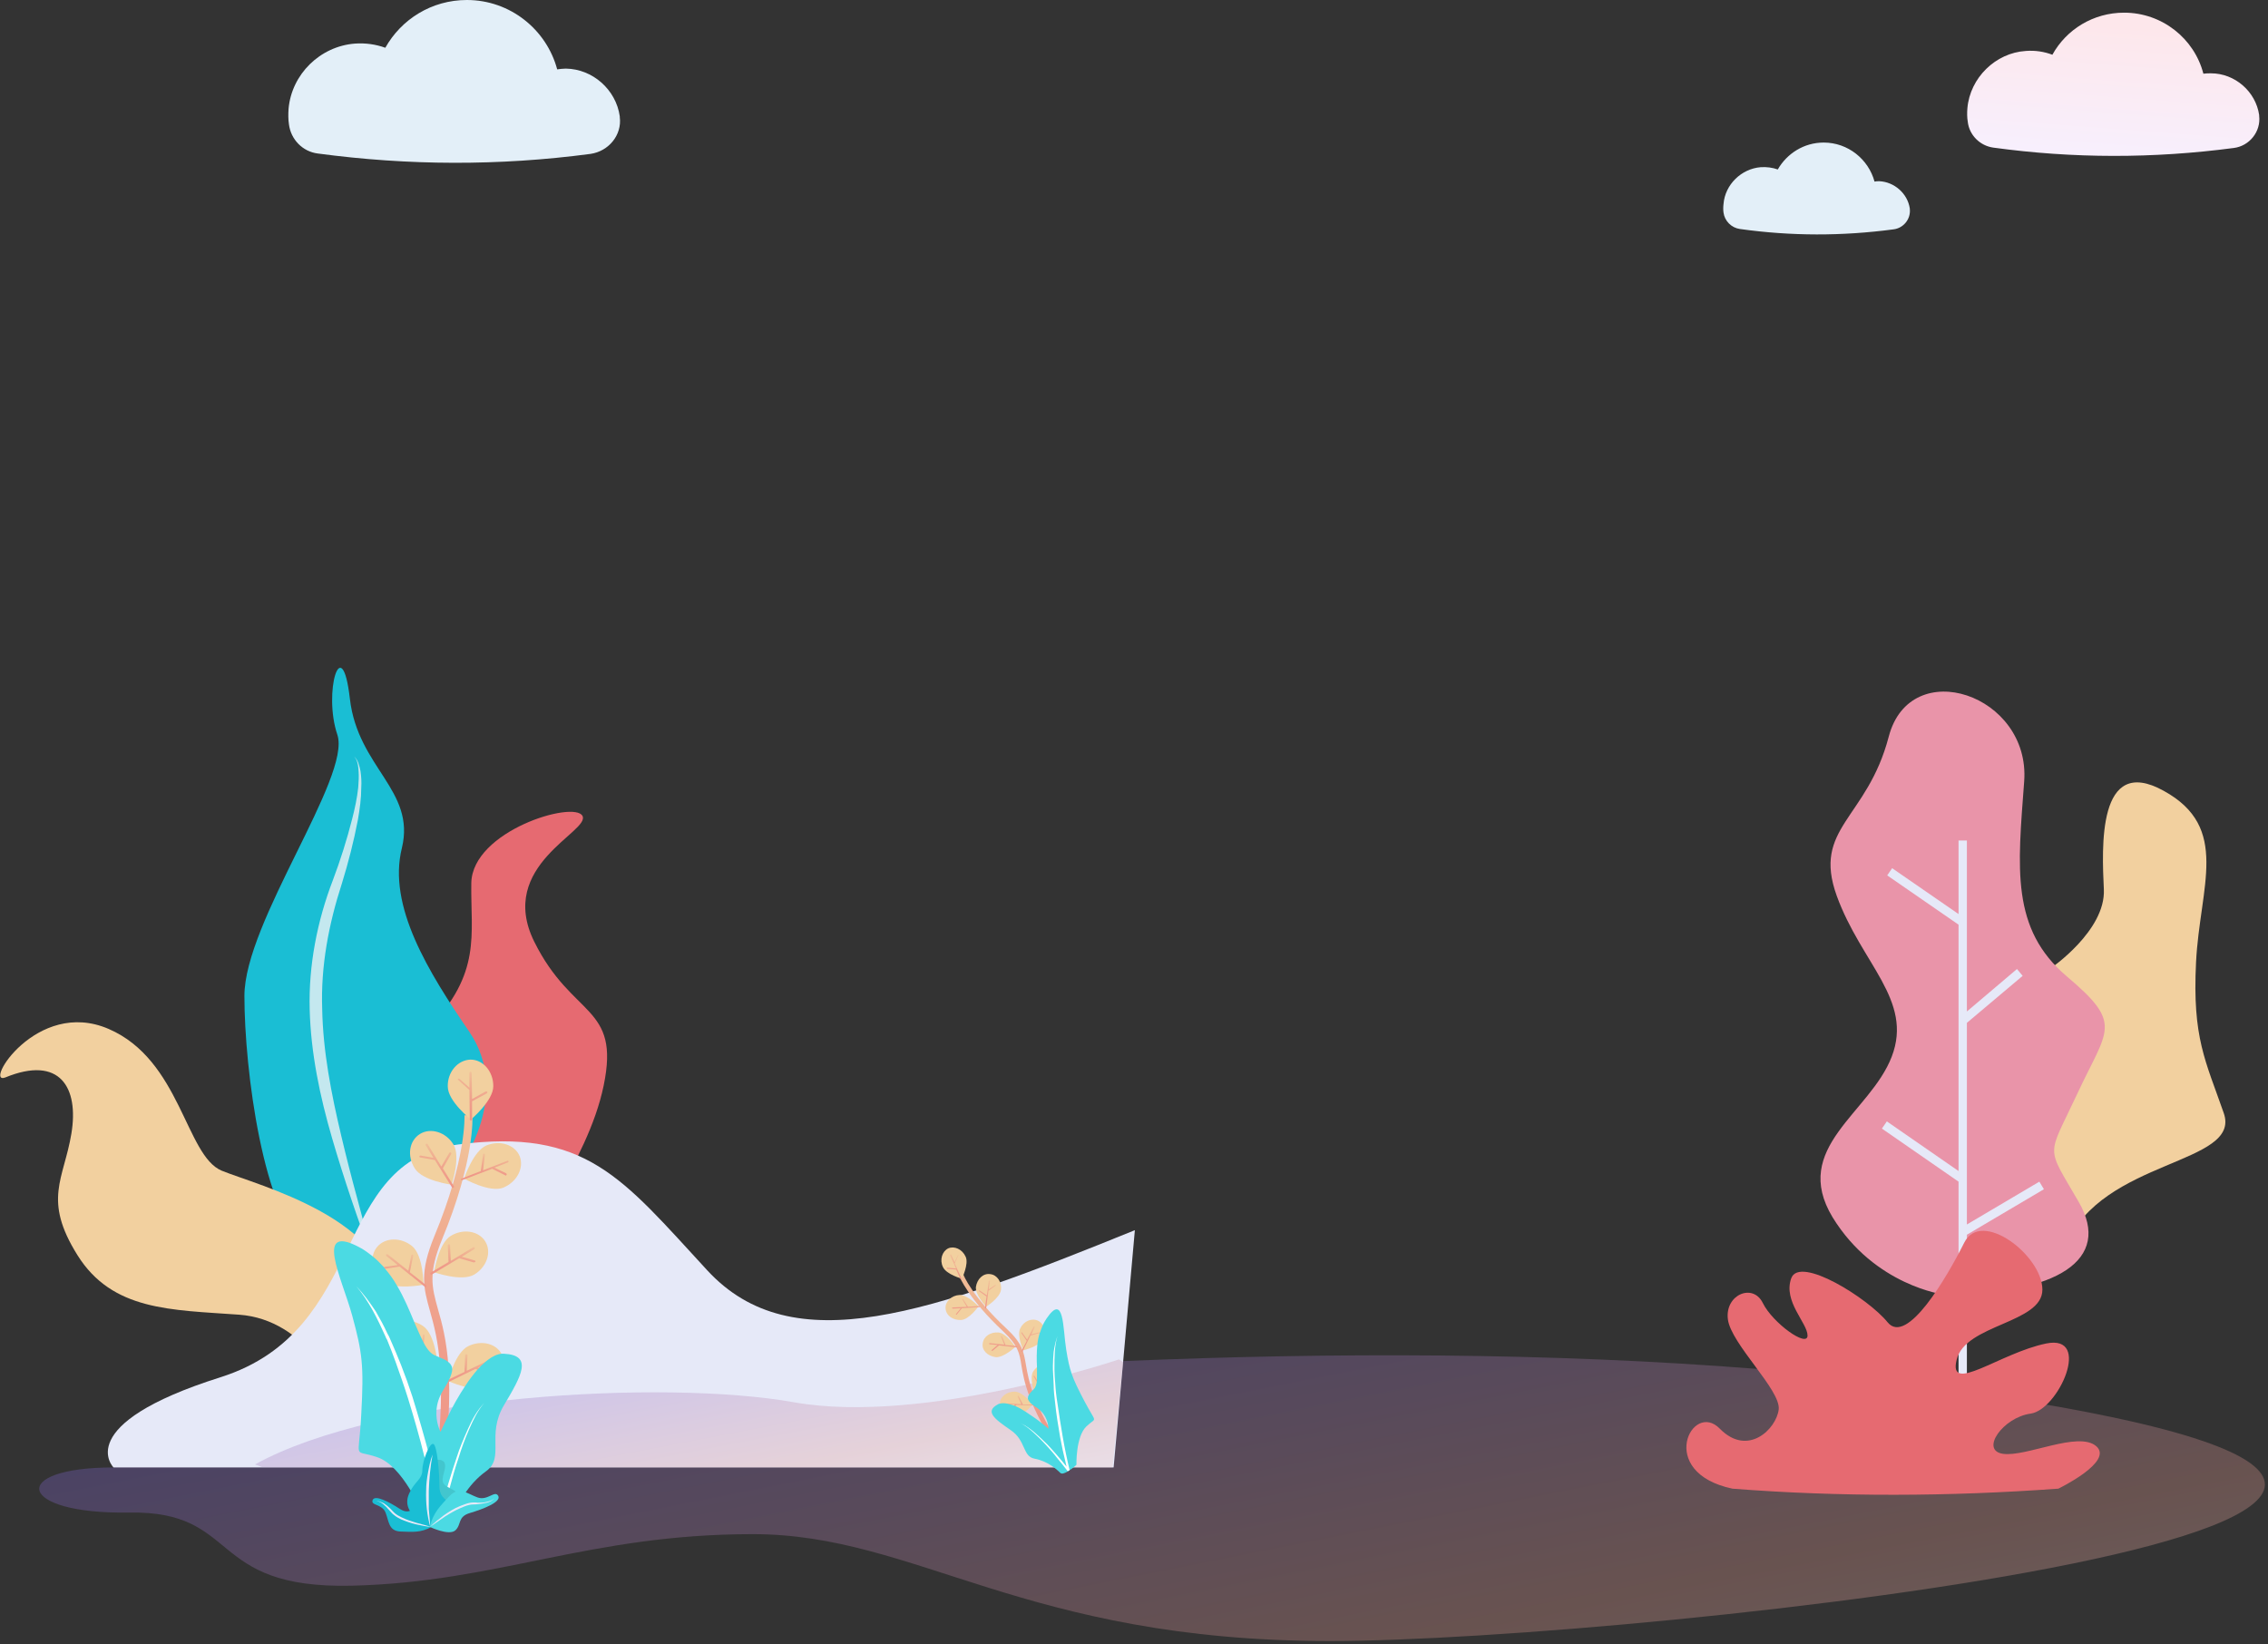 <svg width="716" height="519" viewBox="0 0 716 519" fill="none" xmlns="http://www.w3.org/2000/svg">
<rect x="0" y="0" width="716" height="519" fill="#333333" stroke="none"/>
<path opacity="0.3" d="M35.838 463.223C2.421 463.223 5.295 478.059 40.749 477.461C76.203 476.863 64.944 501.63 111.057 500.553C157.171 499.476 185.917 484.281 237.66 484.281C289.403 484.281 323.179 518.022 419.958 518.022C516.736 518.022 878.937 478.658 628.127 440.49C376.958 402.083 35.838 463.223 35.838 463.223Z" fill="url(#paint0_linear)"/>
<path d="M135.252 324.671C152.14 307.083 148.547 295.238 148.786 278.727C149.146 262.215 181.245 252.643 183.881 257.549C186.516 262.455 156.692 273.103 168.669 297.272C180.647 321.441 195.858 317.133 190.588 342.618C185.318 368.103 164.716 389.281 168.429 399.81C172.023 410.339 116.088 452.096 114.171 436.542C112.135 420.987 135.252 324.671 135.252 324.671Z" fill="#E66A71"/>
<path d="M116.447 408.066C116.447 408.066 120.4 390.238 134.294 379.829C148.187 369.419 161.123 344.652 148.187 325.748C135.252 306.844 122.316 286.025 126.867 267.719C131.299 249.413 112.974 242.354 110.458 220.578C107.943 198.683 101.954 218.544 106.506 231.945C110.937 245.345 77.161 291.05 77.161 314.382C77.161 337.713 83.149 383.897 97.043 394.306C110.937 404.596 116.447 408.066 116.447 408.066Z" fill="#1ABED4"/>
<path d="M117.884 398.135C113.093 385.333 108.662 372.411 104.829 359.249C100.996 346.088 98.121 332.448 97.762 318.569C97.403 304.69 100.158 290.692 105.068 277.889C107.464 271.548 109.5 265.087 111.177 258.506C112.015 255.276 112.734 251.926 113.093 248.576C113.213 246.901 113.333 245.225 113.213 243.55C113.093 241.875 112.974 240.081 111.776 238.765C113.093 239.961 113.453 241.756 113.812 243.431C114.051 245.106 114.171 246.901 114.051 248.576C114.051 252.045 113.572 255.396 112.974 258.865C111.656 265.685 109.979 272.266 107.943 278.846C103.751 291.768 101.236 305.049 101.715 318.45C101.954 331.85 104.589 345.251 107.703 358.412C109.26 364.993 110.937 371.573 112.734 378.154C114.531 384.854 116.327 391.435 117.884 398.135Z" fill="#C4E8EF"/>
<path d="M106.506 439.293C106.506 439.293 97.043 416.56 75.484 415.005C53.924 413.45 35.479 413.808 24.459 396.22C13.44 378.632 20.148 372.291 22.543 357.813C24.939 343.336 18.95 333.047 1.702 340.106C-5.365 342.858 11.524 314.98 34.281 324.791C57.038 334.602 58.596 364.753 69.974 369.539C81.353 374.205 124.113 384.854 123.394 412.253C122.675 439.652 106.506 439.293 106.506 439.293Z" fill="url(#paint1_linear)"/>
<path d="M647.411 305.647C647.411 305.647 664.779 293.802 664.18 280.761C663.581 267.719 662.024 237.927 683.104 249.652C704.185 261.258 694.483 279.804 693.285 303.733C692.087 327.663 696.279 334.841 702.029 351.353C707.778 367.744 663.581 365.71 652.202 393.11C640.704 420.509 613.275 315.1 647.411 305.647Z" fill="url(#paint2_linear)"/>
<path d="M613.754 408.664C649.447 408.664 666.815 397.656 656.274 379.47C645.734 361.164 646.213 365.83 655.795 345.251C665.377 324.671 670.408 323.355 652.561 308.28C634.715 293.204 636.991 274.06 639.027 246.661C641.063 219.262 603.094 206.46 596.267 232.543C589.44 258.626 572.072 261.258 579.858 282.795C587.643 304.212 604.052 315.698 597.225 333.525C590.398 351.353 565.245 362.241 578.54 384.256C591.835 405.912 613.754 408.664 613.754 408.664Z" fill="#E994A9"/>
<path d="M645.255 375.402L643.818 373.009L620.941 386.529V322.877L638.548 308.04L636.751 305.887L620.941 319.287V265.326H618.306V288.538L597.345 274.061L595.788 276.334L618.306 291.888V369.659L595.668 353.985L594.111 356.258L618.306 373.009V465.137H620.941V389.76L645.255 375.402Z" fill="#E6E9F8"/>
<path d="M546.92 469.923C580.696 472.556 615.072 472.436 649.807 469.923C649.807 469.923 667.413 461.428 661.784 456.523C656.155 451.617 639.626 459.993 632.319 458.916C625.013 457.839 632.319 447.43 641.063 446.233C649.807 445.037 660.586 421.107 645.974 424.098C631.361 427.09 614.952 440.37 617.707 429.243C620.342 417.996 644.776 417.757 644.776 407.108C644.776 396.34 625.492 381.504 620.102 392.272C614.712 403.04 602.016 424.936 595.908 417.398C589.799 409.86 568.12 396.221 565.485 403.519C562.85 410.818 570.635 417.637 570.635 421.586C570.635 425.534 559.616 417.637 556.502 411.296C553.387 404.955 544.524 408.664 545.482 416.441C546.44 424.218 562.251 438.815 561.532 444.917C560.813 451.019 551.83 459.993 542.967 451.019C534.223 441.926 522.605 464.778 546.92 469.923Z" fill="#E66A71"/>
<path d="M358.273 388.324L354.56 429.961L351.566 463.223H35.838C35.838 463.223 22.304 449.703 69.615 434.747C116.806 419.791 104.11 366.548 144.594 361.283C185.078 356.019 196.337 371.812 223.287 401.006C250.236 430.2 293.714 414.526 358.273 388.324Z" fill="#E6E9F8"/>
<path opacity="0.3" d="M354.56 429.961L351.207 463.223H83.03C81.473 462.625 80.514 462.266 80.514 462.266C120.16 440.37 209.632 435.345 250.595 442.644C291.559 449.942 353.243 429.124 353.243 429.124L354.56 429.961Z" fill="url(#paint3_linear)"/>
<path d="M336.355 459.155L335.157 459.873C324.497 443.481 323.299 435.943 322.461 431.038C321.862 427.09 321.383 424.697 316.711 420.27C305.692 409.98 302.937 403.04 302.817 402.801L304.135 402.323C304.135 402.442 306.89 409.262 317.67 419.312C322.82 424.098 323.179 426.731 323.898 430.918C324.736 435.704 325.934 443.122 336.355 459.155Z" fill="url(#paint4_linear)"/>
<path d="M304.854 396.699C305.932 398.972 303.656 403.639 303.656 403.639C303.656 403.639 298.745 402.322 297.667 399.93C296.589 397.656 297.428 395.024 299.344 394.067C301.26 393.229 303.776 394.306 304.854 396.699Z" fill="url(#paint5_linear)"/>
<path d="M302.578 396.221C302.458 396.221 302.338 396.221 302.338 396.34L301.38 398.494L300.302 396.101C300.302 395.981 300.182 395.981 300.063 395.981C299.943 395.981 299.943 396.101 299.943 396.221L301.859 400.408L299.104 400.169C298.985 400.169 298.865 400.289 298.865 400.289C298.865 400.408 298.985 400.408 298.985 400.528L301.859 400.767L303.177 403.639C303.177 403.758 303.297 403.758 303.416 403.758C303.536 403.758 303.536 403.639 303.536 403.519L301.38 398.853L302.458 396.46C302.698 396.34 302.698 396.221 302.578 396.221Z" fill="url(#paint6_linear)"/>
<path d="M315.993 407.228C315.633 409.741 311.321 412.493 311.321 412.493C311.321 412.493 307.848 408.784 308.088 406.271C308.447 403.758 310.363 401.844 312.639 402.203C314.795 402.442 316.352 404.716 315.993 407.228Z" fill="url(#paint7_linear)"/>
<path d="M314.316 405.673C314.316 405.553 314.196 405.553 314.076 405.673L312.16 406.989L312.519 404.476C312.519 404.356 312.519 404.237 312.399 404.237C312.28 404.237 312.16 404.237 312.16 404.356L311.561 408.903L309.285 407.348C309.166 407.348 309.046 407.348 309.046 407.348C309.046 407.467 309.046 407.587 309.046 407.587L311.441 409.262L310.962 412.851C310.962 412.971 310.962 413.091 311.082 413.091C311.202 413.091 311.321 413.091 311.321 412.971L312.04 407.467L314.196 405.912C314.436 405.912 314.436 405.792 314.316 405.673Z" fill="url(#paint8_linear)"/>
<path d="M303.416 416.68C305.932 416.561 308.926 412.373 308.926 412.373C308.926 412.373 305.452 408.664 302.937 408.783C300.422 408.903 298.386 410.817 298.506 412.971C298.625 415.244 300.781 416.8 303.416 416.68Z" fill="url(#paint9_linear)"/>
<path d="M301.859 415.005C301.739 415.005 301.739 414.886 301.859 414.766L303.297 412.971L300.781 413.091C300.661 413.091 300.661 412.971 300.542 412.971C300.542 412.852 300.661 412.851 300.661 412.732L305.213 412.493L303.776 410.219C303.776 410.1 303.776 409.98 303.776 409.98C303.895 409.98 304.015 409.98 304.015 409.98L305.572 412.493L309.166 412.253C309.285 412.253 309.285 412.373 309.405 412.373C309.405 412.493 309.285 412.493 309.285 412.612L303.656 412.971L301.979 415.005C302.099 415.005 301.979 415.005 301.859 415.005Z" fill="url(#paint10_linear)"/>
<path d="M333.001 436.901C331.683 439.054 326.653 439.892 326.653 439.892C326.653 439.892 324.856 435.106 326.174 432.952C327.491 430.799 330.126 429.841 331.923 431.038C333.839 431.995 334.199 434.747 333.001 436.901Z" fill="url(#paint11_linear)"/>
<path d="M332.043 434.747C332.043 434.627 331.923 434.627 331.803 434.627L329.527 435.106L330.845 432.952C330.845 432.833 330.845 432.713 330.725 432.713C330.605 432.713 330.486 432.713 330.486 432.833L328.09 436.781L326.653 434.388C326.653 434.268 326.533 434.268 326.413 434.268C326.293 434.268 326.293 434.388 326.293 434.508L327.85 437.02L325.934 440.131C325.934 440.251 325.934 440.37 326.054 440.37C326.174 440.37 326.293 440.37 326.293 440.251L329.168 435.465L331.803 434.986C332.043 434.986 332.043 434.867 332.043 434.747Z" fill="url(#paint12_linear)"/>
<path d="M320.185 447.19C322.7 447.19 326.054 443.361 326.054 443.361C326.054 443.361 322.94 439.293 320.305 439.293C317.789 439.293 315.633 440.969 315.633 443.122C315.633 445.276 317.67 447.071 320.185 447.19Z" fill="url(#paint13_linear)"/>
<path d="M318.867 445.276C318.748 445.156 318.748 445.156 318.867 445.037L320.424 443.361H317.909C317.789 443.361 317.789 443.242 317.789 443.242L317.909 443.122L322.461 443.242L321.263 440.849C321.263 440.729 321.263 440.61 321.383 440.61C321.502 440.61 321.622 440.61 321.622 440.729L322.94 443.361H326.533C326.653 443.361 326.653 443.481 326.653 443.481C326.653 443.601 326.533 443.601 326.533 443.601L320.903 443.481L319.107 445.396C319.107 445.396 318.987 445.396 318.867 445.276Z" fill="url(#paint14_linear)"/>
<path d="M329.168 422.782C328.09 425.055 323.059 426.252 323.059 426.252C323.059 426.252 320.903 421.586 322.101 419.312C323.179 417.039 325.694 415.962 327.731 416.919C329.647 417.877 330.366 420.509 329.168 422.782Z" fill="url(#paint15_linear)"/>
<path d="M328.09 420.748C328.09 420.629 327.97 420.629 327.85 420.629L325.575 421.227L326.653 418.954C326.653 418.834 326.653 418.714 326.533 418.714C326.413 418.714 326.293 418.714 326.293 418.834L324.257 422.902L322.7 420.629C322.7 420.509 322.58 420.509 322.461 420.629C322.341 420.629 322.341 420.748 322.461 420.868L324.137 423.261L322.461 426.491C322.461 426.611 322.461 426.731 322.58 426.731C322.7 426.731 322.82 426.731 322.82 426.611L325.335 421.586L327.85 420.868C328.09 420.988 328.21 420.868 328.09 420.748Z" fill="url(#paint16_linear)"/>
<path d="M314.316 428.406C316.831 428.645 320.544 425.175 320.544 425.175C320.544 425.175 317.789 420.868 315.274 420.629C312.759 420.389 310.483 421.825 310.243 424.098C309.884 426.132 311.681 428.047 314.316 428.406Z" fill="url(#paint17_linear)"/>
<path d="M313.118 426.372C312.998 426.252 313.118 426.132 313.118 426.132L314.915 424.577L312.399 424.338C312.28 424.338 312.28 424.218 312.28 424.098C312.28 423.979 312.399 423.979 312.519 423.979L317.071 424.457L315.993 421.945C315.993 421.825 315.993 421.705 316.112 421.705C316.232 421.705 316.352 421.705 316.352 421.825L317.43 424.577L321.023 424.936C321.143 424.936 321.143 425.055 321.143 425.175C321.143 425.295 321.023 425.295 320.903 425.295L315.394 424.696L313.358 426.372C313.238 426.491 313.238 426.491 313.118 426.372Z" fill="url(#paint18_linear)"/>
<path d="M336.594 426.013C337.672 432.713 338.391 434.747 342.343 442.285C346.296 449.822 346.296 447.071 342.942 450.301C339.588 453.532 339.828 462.385 339.828 462.385C339.828 462.385 338.75 463.462 337.552 464.18C337.313 464.3 337.193 464.419 336.953 464.539C335.995 465.137 335.157 465.377 334.678 464.898C333.48 463.702 330.605 461.189 326.653 460.471C322.7 459.753 324.018 454.728 318.987 451.378C313.956 447.908 310.723 445.515 315.154 443.242C315.274 443.122 315.394 443.122 315.514 443.122C316.232 442.883 317.19 442.883 318.149 443.122C318.508 443.242 318.987 443.362 319.466 443.481C319.706 443.601 319.945 443.601 320.185 443.72C320.305 443.72 320.424 443.84 320.544 443.84C321.622 444.319 322.7 444.917 323.778 445.635C325.575 446.831 327.371 448.028 328.689 449.105C330.126 450.181 330.965 451.019 330.965 451.019C330.965 451.019 330.965 450.78 330.965 450.421C330.845 449.344 330.366 446.951 328.33 445.156C328.09 444.917 327.85 444.797 327.611 444.558C327.012 444.199 326.533 443.84 326.054 443.481C325.934 443.362 325.814 443.242 325.575 443.122C324.976 442.524 324.616 442.045 324.497 441.567C324.497 441.208 324.497 440.729 324.856 440.251C325.096 439.892 325.455 439.413 325.934 438.935C326.054 438.815 326.174 438.695 326.293 438.576L326.413 438.456C327.012 437.858 327.252 436.901 327.371 435.584C327.371 435.345 327.371 435.226 327.371 434.986C327.371 433.909 327.371 432.713 327.371 431.397C327.252 429.243 327.252 426.85 327.491 424.457C327.611 423.261 327.85 422.064 328.21 420.868C328.21 420.748 328.21 420.748 328.33 420.629C328.569 419.791 328.928 418.953 329.288 418.116C329.647 417.398 330.006 416.8 330.485 416.082C335.995 408.066 335.516 419.312 336.594 426.013Z" fill="#4BDAE3"/>
<path d="M333.839 421.705C332.881 424.936 332.881 428.406 332.881 431.756C332.881 431.995 332.881 432.115 332.881 432.354C332.881 433.79 333.001 435.226 333.121 436.542C333.24 438.695 333.48 440.849 333.839 443.003C334.318 446.592 334.917 450.062 335.516 453.651C336.115 457.121 336.834 460.591 337.672 464.061C337.432 464.18 337.313 464.3 337.073 464.42C335.995 462.984 334.917 461.668 333.719 460.232C332.641 458.796 331.444 457.48 330.246 456.164C329.048 454.848 327.731 453.532 326.413 452.335C325.096 451.139 323.658 449.942 322.101 449.224C323.778 449.942 325.215 451.019 326.653 452.216C327.97 453.412 329.288 454.608 330.605 455.925C332.761 458.198 334.797 460.591 336.714 462.984C336.474 461.787 336.115 460.591 335.875 459.394C335.756 458.916 335.636 458.437 335.516 457.839C335.277 456.403 334.917 455.087 334.678 453.651C334.079 450.062 333.48 446.592 333.121 443.003C332.881 441.088 332.641 439.054 332.641 437.14C332.522 435.465 332.522 433.79 332.402 432.234C332.402 431.875 332.402 431.517 332.402 431.158C332.402 429.722 332.522 428.286 332.641 426.731C332.881 425.175 333.24 423.381 333.839 421.705Z" fill="white"/>
<path d="M136.689 469.804L139.204 470.163C144.355 435.106 140.761 421.945 138.246 413.21C136.33 406.271 135.132 401.964 139.564 391.195C149.984 366.069 149.146 352.549 149.146 351.951L146.63 352.071C146.63 352.19 147.349 365.591 137.168 390.118C132.377 401.724 133.695 406.51 135.731 413.809C138.126 422.304 141.72 435.226 136.689 469.804Z" fill="url(#paint19_linear)"/>
<path d="M141.36 342.977C141.36 347.644 148.667 353.387 148.667 353.387C148.667 353.387 155.733 347.524 155.733 342.858C155.733 338.191 152.499 334.482 148.547 334.482C144.474 334.602 141.24 338.431 141.36 342.977Z" fill="url(#paint20_linear)"/>
<path d="M144.594 340.584C144.714 340.465 144.954 340.465 145.073 340.584L148.187 343.336V338.67C148.187 338.55 148.307 338.311 148.547 338.311C148.667 338.311 148.906 338.431 148.906 338.67L149.026 346.926L153.338 344.533C153.458 344.413 153.697 344.533 153.817 344.652C153.937 344.772 153.817 345.011 153.697 345.131L149.026 347.644V353.387C149.026 353.506 148.906 353.746 148.667 353.746C148.547 353.746 148.307 353.626 148.307 353.387L148.187 344.054L144.594 340.824C144.474 340.824 144.474 340.704 144.594 340.584Z" fill="url(#paint21_linear)"/>
<path d="M130.94 368.821C133.335 372.77 142.558 373.966 142.558 373.966C142.558 373.966 145.552 365.232 143.157 361.283C140.761 357.335 135.97 355.899 132.617 357.933C129.143 360.087 128.425 364.873 130.94 368.821Z" fill="url(#paint22_linear)"/>
<path d="M132.377 364.992C132.377 364.873 132.617 364.753 132.736 364.753L136.809 365.471L134.413 361.523C134.294 361.403 134.413 361.164 134.533 361.044C134.653 360.924 134.892 361.044 135.012 361.164L139.324 368.223L141.839 363.916C141.959 363.796 142.079 363.676 142.318 363.796C142.438 363.916 142.558 364.035 142.438 364.275L139.803 368.821L143.277 374.445C143.396 374.564 143.277 374.804 143.157 374.923C143.037 375.043 142.798 374.923 142.678 374.804L137.288 366.189L132.617 365.351C132.497 365.351 132.377 365.232 132.377 364.992Z" fill="url(#paint23_linear)"/>
<path d="M158.847 374.923C154.536 376.598 146.511 372.052 146.511 372.052C146.511 372.052 149.385 363.198 153.697 361.523C158.009 359.848 162.68 361.403 164.118 365.112C165.435 368.821 163.159 373.129 158.847 374.923Z" fill="url(#paint24_linear)"/>
<path d="M159.925 370.855C160.045 370.736 159.925 370.496 159.806 370.377L156.093 368.582L160.405 366.907C160.524 366.787 160.644 366.668 160.524 366.548C160.405 366.428 160.285 366.309 160.165 366.428L152.499 369.419L153.098 364.514C153.098 364.394 152.978 364.155 152.859 364.155C152.739 364.155 152.499 364.275 152.499 364.394L151.781 369.659L145.672 372.052C145.552 372.171 145.433 372.291 145.552 372.411C145.672 372.53 145.792 372.65 145.912 372.53L155.374 368.941L159.686 371.095C159.686 371.095 159.806 371.095 159.925 370.855Z" fill="url(#paint25_linear)"/>
<path d="M125.43 430.44C129.263 433.072 138.126 430.44 138.126 430.44C138.126 430.44 137.408 421.227 133.575 418.595C129.742 415.962 124.831 416.441 122.556 419.791C120.4 423.022 121.597 427.807 125.43 430.44Z" fill="url(#paint26_linear)"/>
<path d="M125.31 426.252C125.31 426.132 125.43 425.893 125.55 425.893L129.622 424.936L125.789 422.304C125.67 422.184 125.67 422.064 125.67 421.825C125.789 421.705 125.909 421.705 126.149 421.705L132.976 426.372L133.455 421.466C133.455 421.346 133.575 421.227 133.814 421.227C133.934 421.227 134.054 421.346 134.054 421.586L133.455 426.85L138.965 430.559C139.085 430.679 139.085 430.798 139.085 431.038C138.965 431.157 138.845 431.157 138.605 431.157L130.221 425.414L125.55 426.491C125.55 426.611 125.31 426.491 125.31 426.252Z" fill="url(#paint27_linear)"/>
<path d="M154.056 437.738C149.864 439.772 141.48 435.943 141.48 435.943C141.48 435.943 143.636 426.97 147.828 424.936C152.02 422.902 156.811 424.098 158.488 427.688C160.285 431.157 158.249 435.704 154.056 437.738Z" fill="url(#paint28_linear)"/>
<path d="M154.895 433.67C155.015 433.55 154.895 433.311 154.775 433.311L150.942 431.756L155.134 429.722C155.254 429.602 155.374 429.482 155.254 429.243C155.134 429.004 155.015 429.004 154.775 429.124L147.349 432.713L147.589 427.807C147.589 427.688 147.469 427.448 147.229 427.448C147.109 427.448 146.87 427.568 146.87 427.807L146.63 433.072L140.642 435.943C140.522 436.063 140.402 436.183 140.522 436.422C140.642 436.542 140.761 436.661 141.001 436.542L150.104 432.115L154.536 433.909C154.655 433.909 154.775 433.79 154.895 433.67Z" fill="url(#paint29_linear)"/>
<path d="M120.998 404.476C124.592 407.348 133.695 405.553 133.695 405.553C133.695 405.553 133.695 396.34 130.101 393.349C126.508 390.477 121.597 390.597 119.082 393.588C116.447 396.699 117.405 401.605 120.998 404.476Z" fill="url(#paint30_linear)"/>
<path d="M121.118 400.289C121.118 400.169 121.238 399.93 121.358 399.93L125.55 399.331L121.957 396.46C121.837 396.34 121.837 396.101 121.957 395.981C122.076 395.862 122.316 395.862 122.436 395.981L128.904 401.126L129.862 396.221C129.862 396.101 130.101 395.981 130.221 395.981C130.341 395.981 130.461 396.221 130.461 396.34L129.383 401.605L134.533 405.673C134.653 405.792 134.653 406.032 134.533 406.151C134.413 406.271 134.174 406.271 134.054 406.151L126.149 399.81L121.478 400.528C121.358 400.647 121.238 400.528 121.118 400.289Z" fill="url(#paint31_linear)"/>
<path d="M149.745 402.323C145.792 404.715 137.048 401.605 137.048 401.605C137.048 401.605 138.366 392.511 142.318 390.118C146.271 387.726 151.182 388.563 153.218 391.913C155.254 395.263 153.697 399.93 149.745 402.323Z" fill="url(#paint32_linear)"/>
<path d="M150.104 398.254C150.104 398.135 150.104 397.895 149.864 397.895L145.792 396.699L149.745 394.306C149.864 394.186 149.984 394.067 149.864 393.827C149.745 393.708 149.625 393.588 149.385 393.708L142.318 398.015L142.079 393.11C142.079 392.99 141.959 392.751 141.72 392.751C141.6 392.751 141.36 392.87 141.36 393.11L141.6 398.374L135.97 401.724C135.851 401.844 135.731 401.963 135.851 402.203C135.97 402.322 136.09 402.442 136.33 402.322L144.954 397.178L149.505 398.494C149.864 398.494 150.104 398.374 150.104 398.254Z" fill="url(#paint33_linear)"/>
<path d="M111.177 415.244C114.411 427.089 114.89 431.038 114.051 446.353C113.333 461.668 111.177 457.241 119.082 459.992C127.107 462.625 133.216 477.461 133.216 477.461C133.216 477.461 135.731 478.299 138.246 478.777C138.605 478.897 139.085 478.897 139.444 478.897C141.36 479.136 143.037 479.016 143.516 477.82C144.594 474.948 147.469 468.727 153.458 464.419C159.446 460.112 153.458 453.053 159.087 443.601C164.716 434.149 168.31 427.807 159.087 427.329C158.847 427.329 158.608 427.329 158.368 427.329C156.931 427.448 155.494 428.166 154.056 429.243C153.458 429.722 152.859 430.2 152.26 430.798C151.9 431.038 151.661 431.397 151.302 431.756C151.182 431.875 151.062 432.115 150.823 432.234C149.505 433.79 148.068 435.584 146.87 437.499C144.714 440.729 142.798 444.199 141.48 446.951C140.043 449.822 139.085 451.976 139.085 451.976C139.085 451.976 138.845 451.617 138.605 450.899C137.887 448.985 136.929 444.797 139.085 440.37C139.324 439.892 139.564 439.413 139.923 438.815C140.642 437.738 141.121 436.781 141.6 435.943C141.6 435.943 141.6 435.943 141.6 435.824C141.6 435.824 141.6 435.824 141.6 435.704C141.839 435.465 141.959 435.106 142.079 434.866C142.678 433.431 142.917 432.354 142.678 431.516C142.438 430.798 141.959 430.2 141.24 429.722C140.642 429.243 139.683 428.884 138.605 428.406C138.366 428.286 138.007 428.166 137.767 428.047C137.647 428.047 137.527 427.927 137.527 427.927C136.09 427.448 134.892 426.013 133.814 423.979C133.695 423.62 133.455 423.38 133.335 423.021C132.497 421.346 131.658 419.312 130.7 417.159C129.263 413.689 127.586 409.621 125.31 405.792C124.232 403.878 122.915 402.083 121.478 400.408C121.358 400.288 121.238 400.169 121.238 400.049C120.16 398.853 118.962 397.656 117.645 396.579C116.567 395.742 115.489 394.904 114.291 394.186C98.6 385.332 107.943 403.399 111.177 415.244Z" fill="#4BDAE3"/>
<path d="M112.494 406.031C116.447 410.698 119.202 416.321 121.717 421.944C121.837 422.303 121.957 422.543 122.196 422.902C123.154 425.295 124.113 427.688 124.951 430.08C126.269 433.79 127.586 437.499 128.784 441.327C130.7 447.549 132.497 453.771 134.054 460.112C135.611 466.334 137.168 472.555 138.486 478.897C138.845 479.016 139.324 479.016 139.683 479.016C140.402 475.905 141.121 472.795 141.959 469.684C142.798 466.573 143.636 463.462 144.714 460.351C145.672 457.24 146.75 454.249 148.068 451.258C149.385 448.267 150.703 445.395 152.859 442.883C150.583 445.276 149.026 448.147 147.708 451.138C146.391 454.13 145.073 457.121 144.115 460.232C142.318 465.616 140.642 471 139.324 476.504C138.845 474.35 138.366 472.196 138.007 470.043C137.767 469.086 137.647 468.248 137.408 467.291C136.809 464.778 136.21 462.266 135.611 459.753C133.934 453.412 132.138 447.19 130.221 440.968C129.143 437.618 127.945 434.268 126.628 430.918C125.55 428.166 124.352 425.414 123.154 422.662C122.915 422.064 122.675 421.586 122.316 420.987C121.238 418.594 119.92 416.201 118.603 413.928C116.687 411.057 114.77 408.424 112.494 406.031Z" fill="white"/>
<path d="M135.611 475.666C132.736 472.795 134.174 471.359 135.132 469.445C136.09 467.53 136.689 466.334 134.892 463.941C133.096 461.667 139.564 459.394 140.402 461.907C141.121 464.419 138.126 467.53 141.001 469.205C143.876 470.88 145.912 471.12 142.079 473.034C138.246 474.948 135.611 475.666 135.611 475.666Z" fill="#43C6CE"/>
<path d="M136.21 482.008C136.21 482.008 134.773 476.504 132.377 476.264C129.982 475.906 129.263 478.298 126.149 476.264C123.035 474.23 118.363 471.718 117.645 473.513C116.926 475.307 120.639 474.709 121.717 477.461C122.795 480.213 122.675 483.204 126.269 483.443C130.101 483.563 132.736 483.922 136.21 482.008Z" fill="#1ABED4"/>
<path d="M135.851 482.008C135.851 482.008 144.115 478.897 142.798 476.025C141.48 473.154 138.725 473.273 138.725 469.086C138.725 464.898 138.007 456.283 136.809 455.805C135.611 455.326 133.335 461.189 133.335 464.061C133.335 466.932 131.06 467.53 129.383 471C127.586 474.47 128.904 477.222 131.778 479.495C134.653 481.529 135.851 482.008 135.851 482.008Z" fill="#1ABED4"/>
<path d="M135.851 482.008C134.773 478.299 134.413 474.35 134.533 470.521C134.533 468.607 134.773 466.693 135.132 464.778C135.491 462.864 135.851 460.95 136.569 459.155C135.851 462.984 135.491 466.812 135.371 470.641C135.371 472.555 135.371 474.47 135.371 476.384C135.491 478.179 135.731 479.974 135.851 482.008Z" fill="#E6E9F8"/>
<path d="M136.21 482.008C134.533 481.888 132.976 481.529 131.299 481.17C129.742 480.811 128.065 480.213 126.628 479.615C125.909 479.256 125.191 478.897 124.472 478.299C123.753 477.82 123.274 477.102 122.675 476.504C122.196 475.906 121.597 475.307 120.998 474.829C120.4 474.35 119.681 473.872 118.842 473.872C119.681 473.752 120.519 474.231 121.238 474.59C121.957 475.068 122.556 475.547 123.154 476.145C123.753 476.743 124.232 477.341 124.831 477.82C125.43 478.299 126.149 478.658 126.867 479.016C128.305 479.734 129.862 480.213 131.419 480.692C133.096 481.17 134.653 481.529 136.21 482.008Z" fill="#E6E9F8"/>
<path d="M135.731 482.008C135.731 482.008 141.72 484.879 143.756 483.084C145.792 481.17 144.355 478.777 148.427 477.581C152.499 476.384 158.368 474.111 157.29 472.197C156.212 470.282 153.937 473.872 150.703 472.675C147.469 471.479 144.954 469.086 141.959 472.197C139.085 475.307 136.689 477.461 135.731 482.008Z" fill="#4BDAE3"/>
<path d="M135.731 482.008C137.048 480.692 138.605 479.495 140.162 478.299C141.72 477.222 143.396 476.145 145.193 475.427C146.151 475.068 146.99 474.709 147.948 474.47C148.906 474.231 149.984 474.231 150.823 474.35C151.781 474.35 152.739 474.35 153.577 474.111C154.536 473.872 155.494 473.632 156.093 472.914C155.494 473.752 154.536 474.111 153.697 474.35C152.739 474.589 151.781 474.709 150.823 474.829C149.864 474.948 148.906 474.829 148.068 475.068C147.109 475.307 146.271 475.666 145.433 476.025C143.756 476.743 142.079 477.7 140.402 478.777C138.845 479.854 137.288 480.931 135.731 482.008Z" fill="#E6E9F8"/>
<path d="M195.664 36.732C195.664 36.851 195.664 36.851 195.664 36.971C196.383 42.594 192.191 47.739 186.442 48.577C157.576 52.406 128.949 52.286 100.323 48.457C95.532 47.859 91.819 44.03 91.22 39.244C90.981 37.689 90.981 36.014 91.1 34.339C92.059 23.451 101.042 14.597 112.061 13.759C115.415 13.52 118.649 13.999 121.643 15.076C126.674 6.102 136.256 0 147.395 0C161.049 0 172.548 9.332 175.901 21.895C176.86 21.776 177.698 21.656 178.656 21.656C187.04 21.776 194.466 28.237 195.664 36.732Z" fill="#E3EFF8"/>
<path d="M602.921 65.819V65.938C603.281 69.169 600.885 72.04 597.771 72.399C581.601 74.553 565.432 74.553 549.262 72.28C546.627 71.921 544.471 69.767 544.112 67.135C543.992 66.297 543.992 65.34 544.112 64.383C544.591 58.281 549.741 53.256 555.85 52.777C557.766 52.657 559.563 52.897 561.239 53.495C564.114 48.47 569.504 45 575.732 45C583.398 45 589.866 50.264 591.782 57.324C592.261 57.204 592.74 57.204 593.339 57.204C598.01 57.443 602.203 61.033 602.921 65.819Z" fill="#E3EFF8"/>
<path d="M713.208 36.305C713.208 36.424 713.208 36.424 713.208 36.544C713.807 41.569 710.093 46.116 705.183 46.714C679.79 50.064 654.518 50.064 629.245 46.594C625.053 45.996 621.699 42.646 621.22 38.458C620.981 37.023 620.981 35.587 621.1 34.151C621.939 24.579 629.964 16.683 639.546 16.084C642.54 15.845 645.415 16.324 647.93 17.281C652.362 9.264 660.866 4 670.568 4C682.545 4 692.726 12.136 695.601 23.263C696.439 23.144 697.158 23.144 697.996 23.144C705.542 23.144 712.13 28.887 713.208 36.305Z" fill="url(#paint34_linear)"/>
<defs>
<linearGradient id="paint0_linear" x1="357.443" y1="345.327" x2="420.956" y2="664.744" gradientUnits="userSpaceOnUse">
<stop stop-color="#5D52EE"/>
<stop offset="0.03" stop-color="#6456E9"/>
<stop offset="0.57" stop-color="#E49C93"/>
<stop offset="0.78" stop-color="#F7D3CE"/>
<stop offset="0.95" stop-color="#FFFDFC"/>
<stop offset="1" stop-color="white"/>
</linearGradient>
<linearGradient id="paint1_linear" x1="251959" y1="258675" x2="212958" y2="317644" gradientUnits="userSpaceOnUse">
<stop stop-color="#F2D09F"/>
<stop offset="0.39" stop-color="#F0B393"/>
<stop offset="0.76" stop-color="#EF9E8B"/>
<stop offset="1" stop-color="#EF9688"/>
</linearGradient>
<linearGradient id="paint2_linear" x1="147068" y1="334070" x2="96137.5" y2="368708" gradientUnits="userSpaceOnUse">
<stop stop-color="#F2D09F"/>
<stop offset="0.39" stop-color="#F0B393"/>
<stop offset="0.76" stop-color="#EF9E8B"/>
<stop offset="1" stop-color="#EF9688"/>
</linearGradient>
<linearGradient id="paint3_linear" x1="215.096" y1="397.94" x2="238.421" y2="518.967" gradientUnits="userSpaceOnUse">
<stop stop-color="#5D52EE"/>
<stop offset="0.03" stop-color="#6456E9"/>
<stop offset="0.57" stop-color="#E49C93"/>
<stop offset="0.78" stop-color="#F7D3CE"/>
<stop offset="0.95" stop-color="#FFFDFC"/>
<stop offset="1" stop-color="white"/>
</linearGradient>
<linearGradient id="paint4_linear" x1="326.296" y1="391.889" x2="311.356" y2="451.921" gradientUnits="userSpaceOnUse">
<stop stop-color="#F2D09F"/>
<stop offset="0.39" stop-color="#F0B393"/>
<stop offset="0.76" stop-color="#EF9E8B"/>
<stop offset="1" stop-color="#EF9688"/>
</linearGradient>
<linearGradient id="paint5_linear" x1="16542.7" y1="22224.8" x2="12997.7" y2="26314.7" gradientUnits="userSpaceOnUse">
<stop stop-color="#F2D09F"/>
<stop offset="0.39" stop-color="#F0B393"/>
<stop offset="0.76" stop-color="#EF9E8B"/>
<stop offset="1" stop-color="#EF9688"/>
</linearGradient>
<linearGradient id="paint6_linear" x1="302.135" y1="394.571" x2="300.17" y2="402.712" gradientUnits="userSpaceOnUse">
<stop stop-color="#F2D09F"/>
<stop offset="0.39" stop-color="#F0B393"/>
<stop offset="0.76" stop-color="#EF9E8B"/>
<stop offset="1" stop-color="#EF9688"/>
</linearGradient>
<linearGradient id="paint7_linear" x1="16588" y1="23296.4" x2="12850.1" y2="27417.3" gradientUnits="userSpaceOnUse">
<stop stop-color="#F2D09F"/>
<stop offset="0.39" stop-color="#F0B393"/>
<stop offset="0.76" stop-color="#EF9E8B"/>
<stop offset="1" stop-color="#EF9688"/>
</linearGradient>
<linearGradient id="paint8_linear" x1="312.79" y1="402.632" x2="310.564" y2="411.905" gradientUnits="userSpaceOnUse">
<stop stop-color="#F2D09F"/>
<stop offset="0.39" stop-color="#F0B393"/>
<stop offset="0.76" stop-color="#EF9E8B"/>
<stop offset="1" stop-color="#EF9688"/>
</linearGradient>
<linearGradient id="paint9_linear" x1="21597.7" y1="17925.5" x2="19218.5" y2="22410.6" gradientUnits="userSpaceOnUse">
<stop stop-color="#F2D09F"/>
<stop offset="0.39" stop-color="#F0B393"/>
<stop offset="0.76" stop-color="#EF9E8B"/>
<stop offset="1" stop-color="#EF9688"/>
</linearGradient>
<linearGradient id="paint10_linear" x1="306.747" y1="409.069" x2="306.292" y2="414.598" gradientUnits="userSpaceOnUse">
<stop stop-color="#F2D09F"/>
<stop offset="0.39" stop-color="#F0B393"/>
<stop offset="0.76" stop-color="#EF9E8B"/>
<stop offset="1" stop-color="#EF9688"/>
</linearGradient>
<linearGradient id="paint11_linear" x1="16671.8" y1="21202.4" x2="13330.5" y2="25278.8" gradientUnits="userSpaceOnUse">
<stop stop-color="#F2D09F"/>
<stop offset="0.39" stop-color="#F0B393"/>
<stop offset="0.76" stop-color="#EF9E8B"/>
<stop offset="1" stop-color="#EF9688"/>
</linearGradient>
<linearGradient id="paint12_linear" x1="330.21" y1="431.325" x2="328.718" y2="439.536" gradientUnits="userSpaceOnUse">
<stop stop-color="#F2D09F"/>
<stop offset="0.39" stop-color="#F0B393"/>
<stop offset="0.76" stop-color="#EF9E8B"/>
<stop offset="1" stop-color="#EF9688"/>
</linearGradient>
<linearGradient id="paint13_linear" x1="21604.6" y1="17935.5" x2="19229.1" y2="22416.7" gradientUnits="userSpaceOnUse">
<stop stop-color="#F2D09F"/>
<stop offset="0.39" stop-color="#F0B393"/>
<stop offset="0.76" stop-color="#EF9E8B"/>
<stop offset="1" stop-color="#EF9688"/>
</linearGradient>
<linearGradient id="paint14_linear" x1="323.994" y1="439.742" x2="323.582" y2="445.011" gradientUnits="userSpaceOnUse">
<stop stop-color="#F2D09F"/>
<stop offset="0.39" stop-color="#F0B393"/>
<stop offset="0.76" stop-color="#EF9E8B"/>
<stop offset="1" stop-color="#EF9688"/>
</linearGradient>
<linearGradient id="paint15_linear" x1="16695.5" y1="21868.6" x2="13225.7" y2="25974.7" gradientUnits="userSpaceOnUse">
<stop stop-color="#F2D09F"/>
<stop offset="0.39" stop-color="#F0B393"/>
<stop offset="0.76" stop-color="#EF9E8B"/>
<stop offset="1" stop-color="#EF9688"/>
</linearGradient>
<linearGradient id="paint16_linear" x1="326.408" y1="417.261" x2="324.687" y2="425.794" gradientUnits="userSpaceOnUse">
<stop stop-color="#F2D09F"/>
<stop offset="0.39" stop-color="#F0B393"/>
<stop offset="0.76" stop-color="#EF9E8B"/>
<stop offset="1" stop-color="#EF9688"/>
</linearGradient>
<linearGradient id="paint17_linear" x1="21447.9" y1="17735.4" x2="19101.4" y2="22176.5" gradientUnits="userSpaceOnUse">
<stop stop-color="#F2D09F"/>
<stop offset="0.39" stop-color="#F0B393"/>
<stop offset="0.76" stop-color="#EF9E8B"/>
<stop offset="1" stop-color="#EF9688"/>
</linearGradient>
<linearGradient id="paint18_linear" x1="318.485" y1="420.843" x2="318.077" y2="426.08" gradientUnits="userSpaceOnUse">
<stop stop-color="#F2D09F"/>
<stop offset="0.39" stop-color="#F0B393"/>
<stop offset="0.76" stop-color="#EF9E8B"/>
<stop offset="1" stop-color="#EF9688"/>
</linearGradient>
<linearGradient id="paint19_linear" x1="144.581" y1="330.521" x2="79.543" y2="388.461" gradientUnits="userSpaceOnUse">
<stop stop-color="#F2D09F"/>
<stop offset="0.39" stop-color="#F0B393"/>
<stop offset="0.76" stop-color="#EF9E8B"/>
<stop offset="1" stop-color="#EF9688"/>
</linearGradient>
<linearGradient id="paint20_linear" x1="29512.1" y1="42219.4" x2="22664.9" y2="49663.3" gradientUnits="userSpaceOnUse">
<stop stop-color="#F2D09F"/>
<stop offset="0.39" stop-color="#F0B393"/>
<stop offset="0.76" stop-color="#EF9E8B"/>
<stop offset="1" stop-color="#EF9688"/>
</linearGradient>
<linearGradient id="paint21_linear" x1="151.059" y1="335.513" x2="147.192" y2="351.686" gradientUnits="userSpaceOnUse">
<stop stop-color="#F2D09F"/>
<stop offset="0.39" stop-color="#F0B393"/>
<stop offset="0.76" stop-color="#EF9E8B"/>
<stop offset="1" stop-color="#EF9688"/>
</linearGradient>
<linearGradient id="paint22_linear" x1="30044.4" y1="37918" x2="24017.2" y2="45360.2" gradientUnits="userSpaceOnUse">
<stop stop-color="#F2D09F"/>
<stop offset="0.39" stop-color="#F0B393"/>
<stop offset="0.76" stop-color="#EF9E8B"/>
<stop offset="1" stop-color="#EF9688"/>
</linearGradient>
<linearGradient id="paint23_linear" x1="140.042" y1="358.46" x2="137.271" y2="373.431" gradientUnits="userSpaceOnUse">
<stop stop-color="#F2D09F"/>
<stop offset="0.39" stop-color="#F0B393"/>
<stop offset="0.76" stop-color="#EF9E8B"/>
<stop offset="1" stop-color="#EF9688"/>
</linearGradient>
<linearGradient id="paint24_linear" x1="36878.7" y1="32360.3" x2="32395" y2="40339.7" gradientUnits="userSpaceOnUse">
<stop stop-color="#F2D09F"/>
<stop offset="0.39" stop-color="#F0B393"/>
<stop offset="0.76" stop-color="#EF9E8B"/>
<stop offset="1" stop-color="#EF9688"/>
</linearGradient>
<linearGradient id="paint25_linear" x1="156.054" y1="362.628" x2="155.302" y2="371.899" gradientUnits="userSpaceOnUse">
<stop stop-color="#F2D09F"/>
<stop offset="0.39" stop-color="#F0B393"/>
<stop offset="0.76" stop-color="#EF9E8B"/>
<stop offset="1" stop-color="#EF9688"/>
</linearGradient>
<linearGradient id="paint26_linear" x1="34107.8" y1="32995.5" x2="29326.7" y2="40728.3" gradientUnits="userSpaceOnUse">
<stop stop-color="#F2D09F"/>
<stop offset="0.39" stop-color="#F0B393"/>
<stop offset="0.76" stop-color="#EF9E8B"/>
<stop offset="1" stop-color="#EF9688"/>
</linearGradient>
<linearGradient id="paint27_linear" x1="134.953" y1="419.426" x2="133.816" y2="430.308" gradientUnits="userSpaceOnUse">
<stop stop-color="#F2D09F"/>
<stop offset="0.39" stop-color="#F0B393"/>
<stop offset="0.76" stop-color="#EF9E8B"/>
<stop offset="1" stop-color="#EF9688"/>
</linearGradient>
<linearGradient id="paint28_linear" x1="36227.3" y1="32298.4" x2="31729.3" y2="40193.5" gradientUnits="userSpaceOnUse">
<stop stop-color="#F2D09F"/>
<stop offset="0.39" stop-color="#F0B393"/>
<stop offset="0.76" stop-color="#EF9E8B"/>
<stop offset="1" stop-color="#EF9688"/>
</linearGradient>
<linearGradient id="paint29_linear" x1="150.855" y1="425.791" x2="149.957" y2="435.838" gradientUnits="userSpaceOnUse">
<stop stop-color="#F2D09F"/>
<stop offset="0.39" stop-color="#F0B393"/>
<stop offset="0.76" stop-color="#EF9E8B"/>
<stop offset="1" stop-color="#EF9688"/>
</linearGradient>
<linearGradient id="paint30_linear" x1="33036.3" y1="33268.7" x2="28125.4" y2="40892" gradientUnits="userSpaceOnUse">
<stop stop-color="#F2D09F"/>
<stop offset="0.39" stop-color="#F0B393"/>
<stop offset="0.76" stop-color="#EF9E8B"/>
<stop offset="1" stop-color="#EF9688"/>
</linearGradient>
<linearGradient id="paint31_linear" x1="130.572" y1="394.015" x2="129.314" y2="405.34" gradientUnits="userSpaceOnUse">
<stop stop-color="#F2D09F"/>
<stop offset="0.39" stop-color="#F0B393"/>
<stop offset="0.76" stop-color="#EF9E8B"/>
<stop offset="1" stop-color="#EF9688"/>
</linearGradient>
<linearGradient id="paint32_linear" x1="34999.7" y1="32464.7" x2="30380.9" y2="40247.6" gradientUnits="userSpaceOnUse">
<stop stop-color="#F2D09F"/>
<stop offset="0.39" stop-color="#F0B393"/>
<stop offset="0.76" stop-color="#EF9E8B"/>
<stop offset="1" stop-color="#EF9688"/>
</linearGradient>
<linearGradient id="paint33_linear" x1="145.814" y1="391.006" x2="144.784" y2="401.564" gradientUnits="userSpaceOnUse">
<stop stop-color="#F2D09F"/>
<stop offset="0.39" stop-color="#F0B393"/>
<stop offset="0.76" stop-color="#EF9E8B"/>
<stop offset="1" stop-color="#EF9688"/>
</linearGradient>
<linearGradient id="paint34_linear" x1="667.948" y1="8.128" x2="664.555" y2="52.974" gradientUnits="userSpaceOnUse">
<stop stop-color="#FDE7EB"/>
<stop offset="1" stop-color="#F7F0FF"/>
</linearGradient>
</defs>
</svg>
